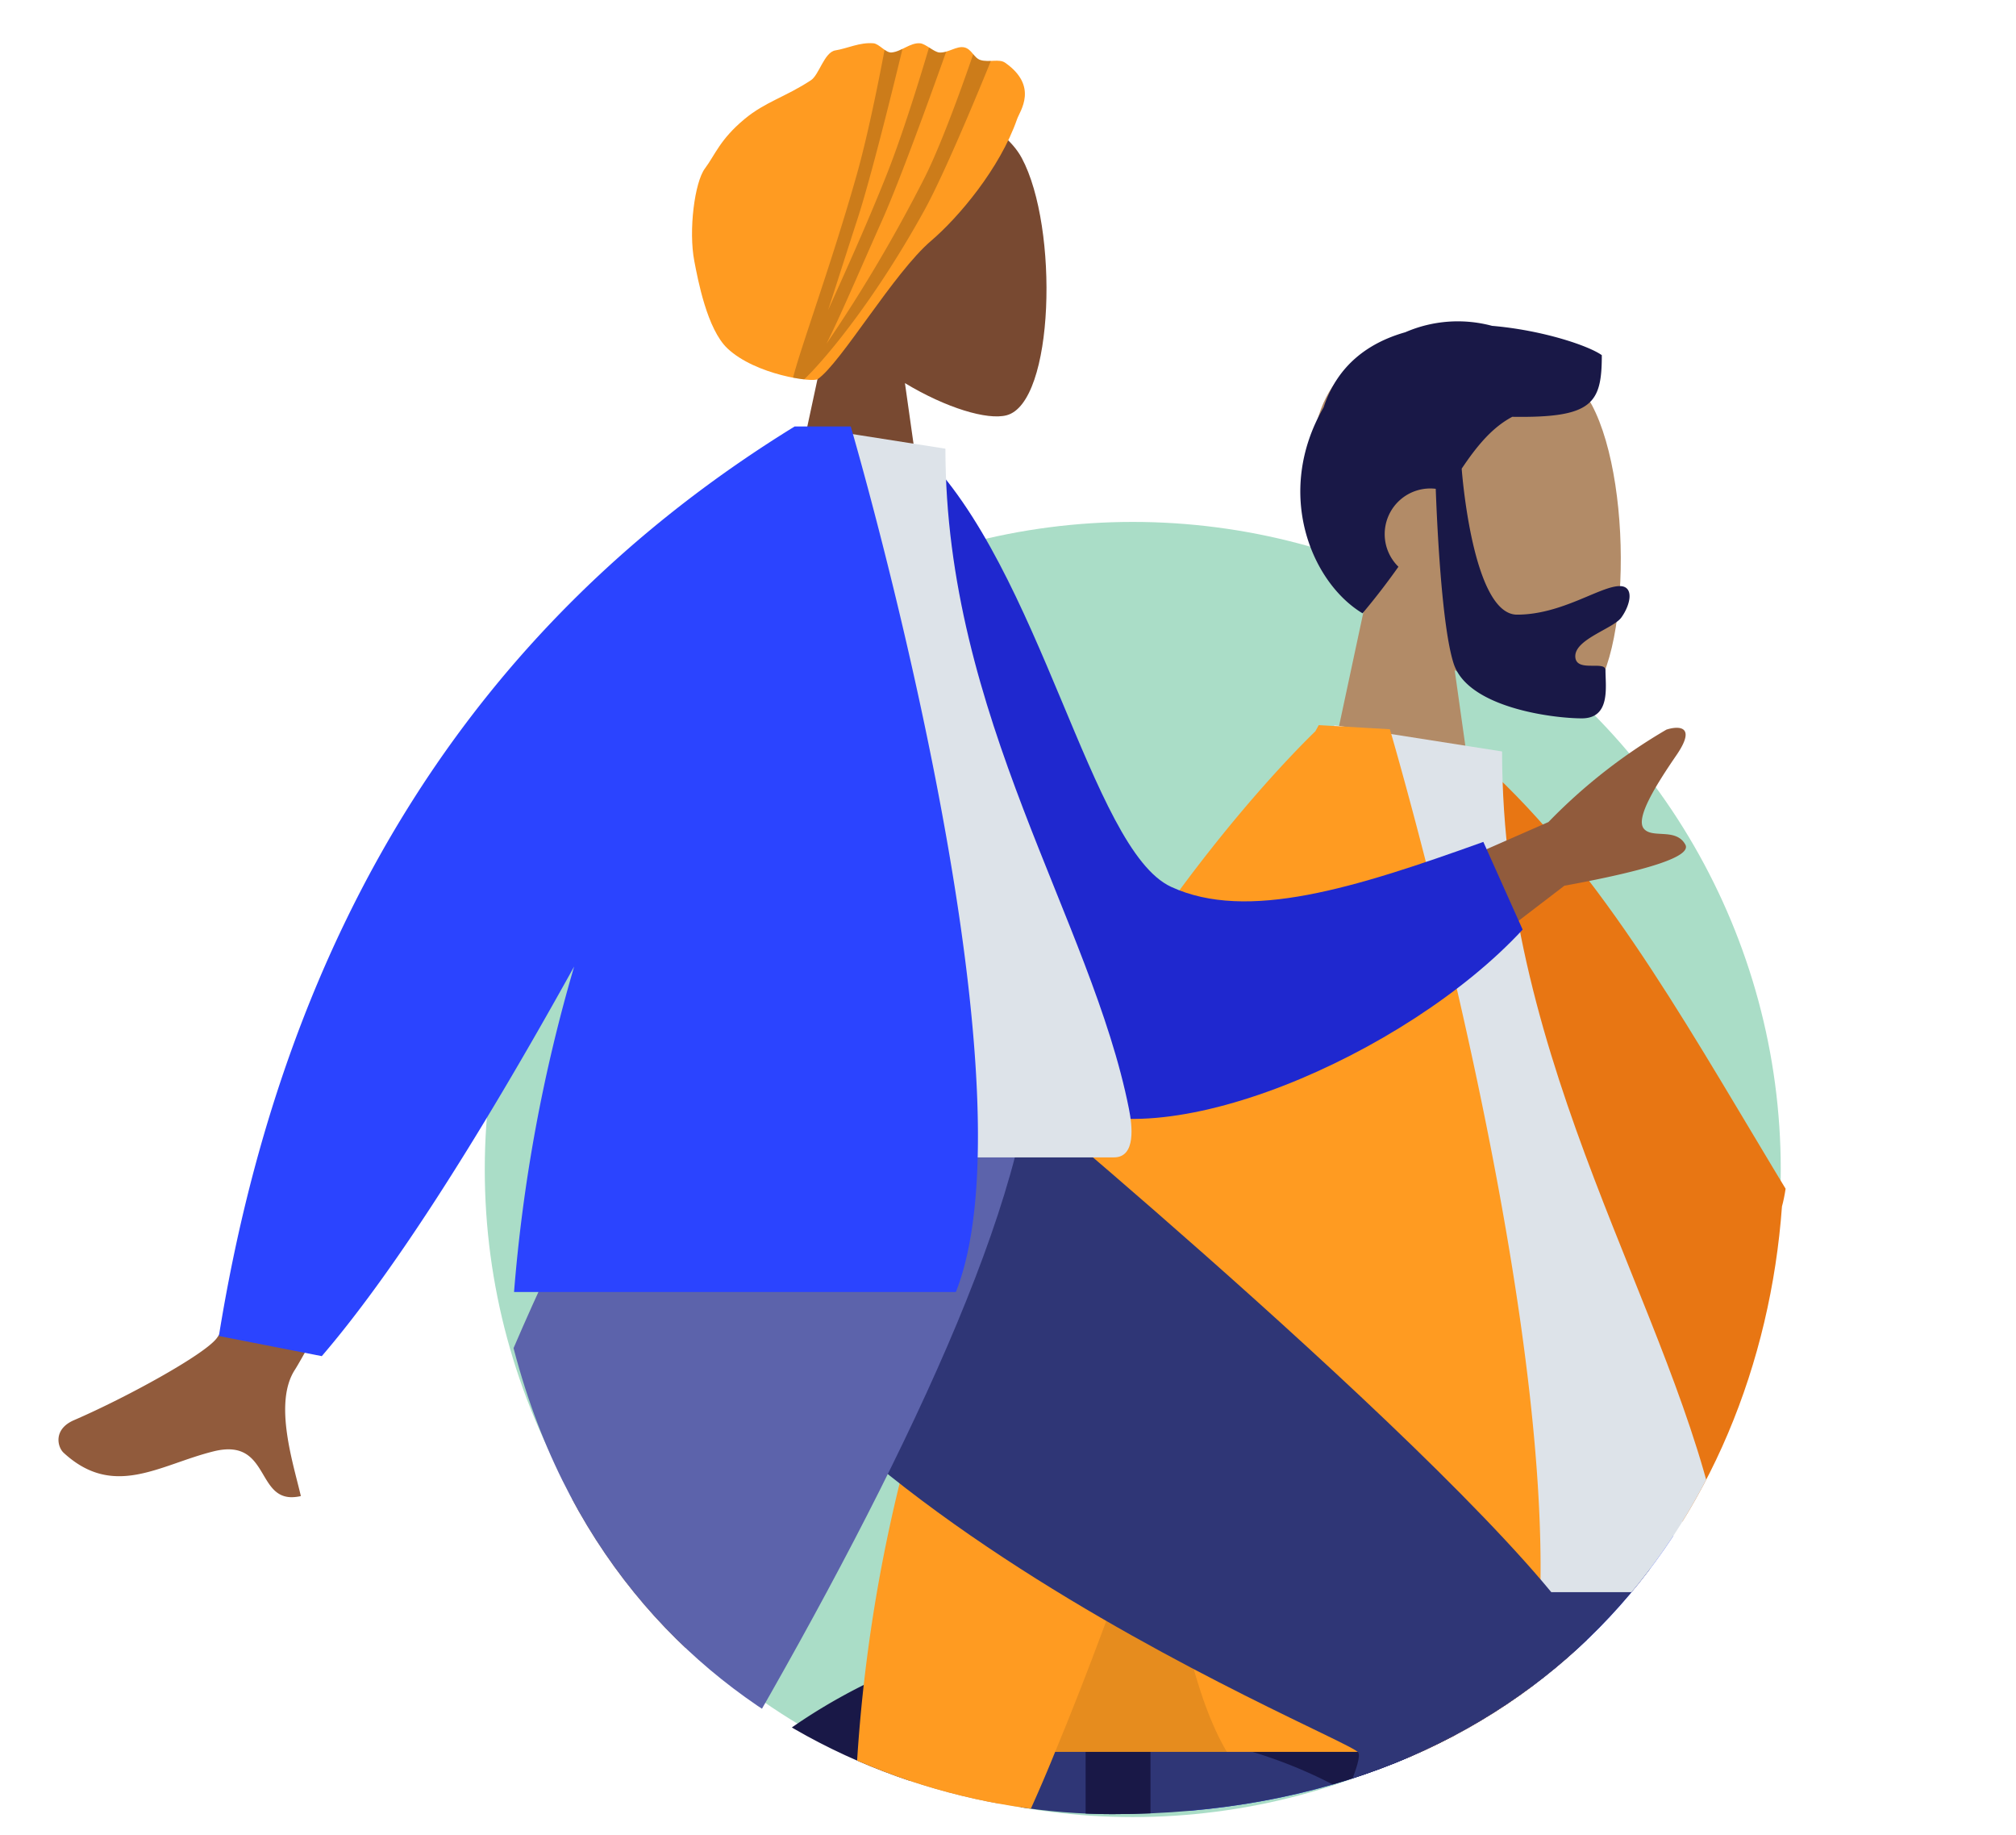 <svg xmlns="http://www.w3.org/2000/svg" xmlns:xlink="http://www.w3.org/1999/xlink" width="298.342" height="271.444" viewBox="0 0 248.618 226.203">
  <defs>
    <clipPath id="clip-path">
      <path id="Mask" d="M153.949,283.122c52.9,0,79.77-36.366,82.585-74.929,2.8-9.948,0-54.524,0-65.365,0-63.7-31.8-83.37-95.553-83.37-.255,0-14.5-.016-14.983,0C62.173,61.5-20.671,255.83,35.277,283.122c33.551,16.366,39.859-94.364,41.475-82.023C78.6,262.97,122.7,283.122,153.949,283.122Z" transform="translate(-12.659 -83.855)" fill="none"/>
    </clipPath>
    <clipPath id="clip-path-2">
      <path id="Path" d="M40.091,9.355c.342-.985,2.673-4.036-1.479-6.942-.746-.522-1.979,0-3.047-.331-.8-.248-1.074-1.368-2-1.563-.956-.2-2,.716-3.077.635C29.832,1.1,28.811.073,28.122.018c-1.23-.1-2.347,1.061-3.548,1.135-.7.043-1.5-1.076-2.2-1.135-1.682-.144-3.214.639-4.7.877-1.366.219-2,3.016-3.007,3.677C11.517,6.646,9.043,7.226,6.481,9.355c-3.046,2.531-3.629,4.414-4.891,6.1S-.451,23.083.285,26.891c.434,2.246,1.565,8.381,4.092,10.756,3.459,3.251,10.5,4.214,11.12,3.78,2.893-2.009,9.378-13.119,13.977-17.046C32.857,21.494,37.972,15.455,40.091,9.355Z" transform="translate(0 0)" fill="#ff9b21"/>
    </clipPath>
  </defs>
  <g id="Human" transform="translate(32.882 26.404)">
    <ellipse id="Background" cx="79.912" cy="79.842" rx="79.912" ry="79.842" transform="translate(26.901 37.945)" fill="#aaddc7"/>
    <path id="Mask-2" data-name="Mask" d="M106.57,197.6a79.936,79.936,0,0,0,76.938-58.188c1.938-6.886,31.985-29.591,31.985-37.1C215.493,58.223,150.7,0,106.57,0S-29.518,178.633,9.367,197.6c23.225,11.329,38.46-25.54,41.558-22.537A79.685,79.685,0,0,0,106.57,197.6Z" transform="translate(0.243 0.027)" fill="none"/>
    <g id="Human-2" data-name="Human" transform="translate(-37 -2)" clip-path="url(#clip-path)">
      <g id="A_Human_Standing" data-name="A Human/Standing" transform="translate(37 -12)">
        <g id="Head_Front" data-name="Head/Front" transform="translate(77)">
          <g id="Head" transform="translate(50.58 29.068)">
            <path id="Head-2" data-name="Head" d="M0,68,7.672,32.127C3.394,27.089.5,20.914.981,14,2.376-5.938,30.038-1.553,35.419,8.508s4.742,35.583-2.212,37.381c-2.774.717-8.682-1.039-14.695-4.675L22.286,68Z" transform="translate(0.42 -0.068)" fill="#b28b67"/>
          </g>
          <path id="Hair" d="M18.926,42.244c-1.51-4.566-2.085-17.71-2.225-21.594a5.624,5.624,0,0,0-6.294,5.586A5.612,5.612,0,0,0,12.1,30.261C10.8,32.1,9.343,34.018,7.673,36,1.4,32.231-3.256,21.2,2.877,10.6c1.7-5.191,5.533-7.964,10.066-9.251a16.289,16.289,0,0,1,10.7-.79C29.952,1.1,35.584,3.03,37.181,4.174c0,5.977-1.157,7.751-11.04,7.6-2.428,1.284-4.3,3.494-6.24,6.393.014.193,1.321,18,6.829,18,5.538,0,10.237-3.52,12.667-3.52,1.771,0,1.376,2.219.2,3.864-.969,1.358-5.686,2.666-5.686,4.771,0,1.188,1.189,1.187,2.223,1.184.8,0,1.5,0,1.5.541,0,2.064.656,5.946-2.924,5.946C31.092,48.948,20.706,47.626,18.926,42.244Z" transform="translate(50.476 27.211)" fill="#191847"/>
        </g>
        <g id="Bottom_Skinny_Jeans_1" data-name="Bottom/Skinny Jeans 1" transform="translate(0 175)">
          <path id="Skin" d="M53.513,129.547c-.937-11.827-2.68-52.825-.937-71.9.524-5.737,1.078-11.277,1.635-16.451-16.777,30.07-43.424,72.958-43.424,72.958L0,109.221S12.707,67.313,20.838,50.048C30.12,30.341,38.824,13.465,42.486,7.521,47.325-.331,55.174.711,60.7,4.6c6.725-9.131,23.535-3.086,23.525,4.473C84.2,28.917,66.11,123.137,65.166,129.084c-.514,3.237-3.746,5.289-6.679,5.289C56.029,134.374,53.781,132.935,53.513,129.547Z" transform="translate(178.038 12.369)" fill="#b28b67"/>
          <path id="Leg_Back" data-name="Leg Back" d="M.036,104.857,4.8,9.687C8.247-6.768,37.494.88,37.485,9.7c-.02,20.022-12.014,89.183-12.02,95.148Z" transform="translate(214.639 7.529) rotate(20)" fill="#1f28cf"/>
          <path id="Leg_Front" data-name="Leg Front" d="M158.3,28.061c0,24.887-10.9,83.387-10.9,88.867l-26.4-.891s6.921-76.293,5.838-76.81c-1.626-.775-66.64,9.008-86.139,9.747C12.576,50.039.944,32.77,0,0H54.465s69.859,8.348,91.828,11.612C155.7,13.01,158.3,21.205,158.3,28.061Z" transform="translate(104.907 0.235)" fill="#2b44ff"/>
          <g id="Left_Shoe" data-name="Left Shoe" transform="translate(179.901 95.119) rotate(14)">
            <path id="Seat" d="M22.651,40H16A16,16,0,0,1,0,24V16A16,16,0,0,1,16,0h6.651a16,16,0,0,1,16,16v8a16,16,0,0,1-16,16ZM11.363,9.032a4,4,0,0,0-4,4V26.968a4.005,4.005,0,0,0,4,4H27.289a4,4,0,0,0,4-4V13.032a4,4,0,0,0-4-4Z" transform="translate(11.306 0)" fill="#c5cfd6"/>
          </g>
          <g id="Right_Shoe" data-name="Right Shoe" transform="translate(228 104)">
            <path id="shoe" d="M4.19,4.74A1.873,1.873,0,0,0,1.788,6L0,12.31a60.3,60.3,0,0,0,.844,7.4h52.83S55.733,12.9,51.3,12.353s-7.371-.981-7.371-.981L19.37.413a.936.936,0,0,0-1.247.5L16.545,4.745S12.437,6.664,9.869,6.664Z" transform="translate(0.937 17.795)" fill="#e4e4e4"/>
          </g>
          <rect id="Base" width="50" height="6" rx="3" transform="translate(229 142)" fill="#2f3676"/>
          <path id="Seat-2" data-name="Seat" d="M10,0h99a10,10,0,0,1,10,10V55a0,0,0,0,1,0,0H4a4,4,0,0,1-4-4V10A10,10,0,0,1,10,0Z" transform="translate(93 6)" fill="#2f3676"/>
          <path id="Wheel_Stuff" data-name="Wheel Stuff" d="M0,0H2.055A9.37,9.37,0,0,1,11.3,7.858L31.847,133.15H21.838" transform="translate(202.32 5.626)" fill="#2f3676"/>
          <ellipse id="Front_Wheel" data-name="Front Wheel" cx="16.5" cy="17" rx="16.5" ry="17" transform="translate(213 124)" fill="#191847"/>
          <g id="Wheel" transform="translate(33.72 13.127)">
            <path id="Wheel-2" data-name="Wheel" d="M71,143a70.128,70.128,0,0,1-27.636-5.619,70.851,70.851,0,0,1-12.06-6.592,71.734,71.734,0,0,1,0-118.578,70.85,70.85,0,0,1,12.06-6.592,70.775,70.775,0,0,1,55.273,0,70.853,70.853,0,0,1,12.06,6.592,71.734,71.734,0,0,1,0,118.578,70.852,70.852,0,0,1-12.06,6.592A70.131,70.131,0,0,1,71,143ZM71,13.171a57.211,57.211,0,0,0-22.545,4.584,57.8,57.8,0,0,0-9.839,5.378,58.52,58.52,0,0,0,0,96.734,57.8,57.8,0,0,0,9.839,5.378,57.738,57.738,0,0,0,45.091,0,57.8,57.8,0,0,0,9.839-5.378,58.52,58.52,0,0,0,0-96.734,57.8,57.8,0,0,0-9.839-5.378A57.213,57.213,0,0,0,71,13.171Z" transform="translate(0.28 -0.127)" fill="#191847"/>
            <rect id="Wheel_Stuff-2" data-name="Wheel Stuff" width="8" height="123" transform="translate(67.28 9.873)" fill="#191847"/>
            <rect id="Wheel_Stuff-3" data-name="Wheel Stuff" width="7.564" height="123.711" rx="2" transform="translate(112.251 24.851) rotate(45)" fill="#191847"/>
            <rect id="Wheel_Stuff-4" data-name="Wheel Stuff" width="7" height="124" rx="2" transform="translate(133.28 67.873) rotate(90)" fill="#191847"/>
            <rect id="Wheel_Stuff-5" data-name="Wheel Stuff" width="7.431" height="123.703" rx="2" transform="translate(117.549 112.372) rotate(135)" fill="#191847"/>
          </g>
        </g>
        <g id="Body_Long_Sleeve_1" data-name="Body/Long Sleeve 1" transform="translate(52.999 77)">
          <path id="Skin-2" data-name="Skin" d="M1.149,81.374C.1,80.729-1.041,78.3,1.725,76.4c6.892-4.73,16.824-13.01,18.166-15.736C22.635,55.09,31.983.758,31.983.758L51.556.835S33.428,59.421,31.983,63.006c-2.167,5.377,2.419,13.567,4.38,17.968-3.091,1.385-4.528-.383-6.1-2.151-1.676-1.884-3.508-3.769-7.665-1.832C17.277,79.469,12.878,83.4,7.634,83.4A12.157,12.157,0,0,1,1.149,81.374ZM169.682,28.627,140.095,16.345,146.7,0l29.878,21.964a80.353,80.353,0,0,1,20.31,8.171c1.285,1.171,2.837,3.544-2.489,3.134s-10.947-.6-11.682,1.217,2.489,3.993,1,6.447a.706.706,0,0,1-.648.35Q180.445,41.283,169.682,28.627Z" transform="translate(0 86.465)" fill="#b28b67"/>
          <path id="Coat_Back" data-name="Coat Back" d="M0,2.092,7.948,0C40.15,23.271,56.8,71.931,95.8,95.068L87.924,106.8C23.574,104.48,2.488,45.194,0,2.092Z" transform="matrix(0.996, 0.087, -0.087, 0.996, 87.791, 2.916)" fill="#e87613"/>
          <path id="Shirt" d="M0,106.9H71.666c3.275,0,2.658-4.734,2.184-7.122C68.387,72.2,47.059,42.488,47.059,3.245L26.388,0C9.289,27.529,3.377,61.422,0,106.9Z" transform="translate(52.301 0)" fill="#dde3e9"/>
          <path id="Coat_Front" data-name="Coat Front" d="M.1,149.572C-2.525,64.779,49.806,10.954,56.909,4.05c.139-.254.279-.507.417-.756l.355.02.022-.02.026.023L66.1,3.8S93.954,98.286,81.465,129.881H24.82a180.02,180.02,0,0,1-9.355,19.691Z" transform="translate(19.422 -3.294)" fill="#ff9b21"/>
          <path id="Shade" d="M21.171,34.268H0C3.883,24.933,8.166,13.4,12.73,0c1.9,16.518,4.74,28.047,8.441,34.267Z" transform="translate(44.243 92.318)" fill="rgba(0,0,0,0.1)"/>
        </g>
      </g>
      <g id="Human-3" data-name="Human" transform="translate(-7.659 -36.648)">
        <g id="Head_Front-2" data-name="Head/Front" transform="translate(64.879)">
          <g id="Head-3" data-name="Head" transform="translate(42.725 24.506)">
            <path id="Head-4" data-name="Head" d="M0,57.707,6.537,27.264C2.892,22.989.424,17.749.836,11.878,2.024-5.04,25.595-1.318,30.179,7.22s4.04,30.2-1.885,31.723c-2.363.609-7.4-.882-12.521-3.968l3.216,22.732Z" transform="translate(0 0)" fill="#784931"/>
          </g>
          <g id="Turban" transform="translate(32.24 17.563)">
            <path id="Path-2" data-name="Path" d="M40.091,9.355c.342-.985,2.673-4.036-1.479-6.942-.746-.522-1.979,0-3.047-.331-.8-.248-1.074-1.368-2-1.563-.956-.2-2,.716-3.077.635C29.832,1.1,28.811.073,28.122.018c-1.23-.1-2.347,1.061-3.548,1.135-.7.043-1.5-1.076-2.2-1.135-1.682-.144-3.214.639-4.7.877-1.366.219-2,3.016-3.007,3.677C11.517,6.646,9.043,7.226,6.481,9.355c-3.046,2.531-3.629,4.414-4.891,6.1S-.451,23.083.285,26.891c.434,2.246,1.565,8.381,4.092,10.756,3.459,3.251,10.5,4.214,11.12,3.78,2.893-2.009,9.378-13.119,13.977-17.046C32.857,21.494,37.972,15.455,40.091,9.355Z" transform="translate(0 0)" fill="#ff9b21"/>
            <g id="Turban-2" data-name="Turban" transform="translate(0 0)" clip-path="url(#clip-path-2)">
              <path id="Shade-2" data-name="Shade" d="M8.064,17.4C9.968,10.656,11.82.245,11.82.245L14.158,0s-3.871,16.316-6,22.85c-1.44,4.416-2.613,8.157-3.622,11.219,2.077-4.6,4.748-10.494,7.164-16.543C14.3,11.018,17.228.858,17.228.858H19.58s-5.556,15.822-8.359,22.1c-3,6.728-5.164,11.838-6.884,15.269a185.8,185.8,0,0,0,12.04-20.364C19.063,12.6,22.7,1.734,22.7,1.734l2.188.936s-5.512,13.746-8.517,19.172C9.845,33.632,3.61,40.746,1.431,42.765c-.377.349-.5.431-.413.252a.086.086,0,0,1-.066-.054,5.721,5.721,0,0,1-.459.609c-.174.2-.3.294-.379.294C-.825,43.867,4.247,30.923,8.064,17.4Z" transform="translate(12.247 -1.167)" fill="rgba(0,0,0,0.2)"/>
            </g>
          </g>
        </g>
        <g id="Bottom_Skinny_Jeans_1-2" data-name="Bottom/Skinny Jeans 1" transform="translate(0 147.826)">
          <path id="Leg" d="M82.277.034C67.159,12.361,72.957,120.5,71.948,121.859c-.673.907-71.892,15.416-71.892,15.416l2.053,8.37s83.313-4.1,88.167-10.286c6.949-8.854,17.144-99.057,17.144-99.057Z" transform="matrix(0.574, -0.819, 0.819, 0.574, 45.07, 67.378)" fill="#b28b67"/>
          <path id="Pant" d="M.055,133.99l3.616,13.481c41.405,4.773,68.7-1.1,78.3-10.24S99.16,38.443,99.16,38.443L72.263.03C36.275,27.182,57.77,116.124,56.851,118.158S34.1,121.793.055,133.99Z" transform="matrix(0.574, -0.819, 0.819, 0.574, 49.876, 59.225)" fill="#2f3676"/>
          <g id="Right_Show" data-name="Right Show" transform="translate(159.479 124.944) rotate(20)">
            <path id="shoe-2" data-name="shoe" d="M4.474,5.033A2,2,0,0,0,1.908,6.381L0,13.106A64.242,64.242,0,0,0,.9,21H57.3s2.2-7.268-2.538-7.848-7.87-1.047-7.87-1.047L20.68.419a1,1,0,0,0-1.332.532L17.663,5.039s-4.385,2.046-7.127,2.046Z" transform="translate(1 19)" fill="#e4e4e4"/>
          </g>
          <path id="Leg-2" data-name="Leg" d="M81.181,0,40.239,98.2,0,181.226H9.494L113.363,0Z" transform="translate(21.676)" fill="#997659"/>
          <g id="Left_Shot" data-name="Left Shot" transform="translate(18.989 157.312)">
            <path id="shoe-3" data-name="shoe" d="M3.539,4.048A1.583,1.583,0,0,0,1.51,5.114L0,10.43A50.741,50.741,0,0,0,.713,16.67H45.339s1.739-5.746-2.008-6.2S37.1,9.639,37.1,9.639L16.362.4a.791.791,0,0,0-1.054.421L13.975,4.053S10.506,5.67,8.337,5.67Z" transform="translate(0.791 14.95)" fill="#e4e4e4"/>
          </g>
          <path id="Pant-2" data-name="Pant" d="M0,163.979l21.1,3.953C37.406,143.972,105.668,45.733,113.152,0H66.189C41.2,33.06,15.548,139.623,0,163.979Z" transform="translate(25.31 0)" fill="#5c63ab"/>
        </g>
        <g id="Body_Long_Sleeve_1-2" data-name="Body/Long Sleeve 1" transform="translate(17.407 64.822)">
          <path id="Skin-3" data-name="Skin" d="M25.152,91.911c-1.079-1.813-2.305-3.625-6.031-2.7-6.648,1.65-12.286,5.883-18.485.174-.762-.7-1.32-2.9,1.279-4.021,6.474-2.8,16.039-8.053,17.59-10.091q3.173-4.17,19.666-47.6l16.214,3.214Q30.927,76.422,29.152,79.155c-2.662,4.1-.178,11.61.739,15.566a5,5,0,0,1-1.129.141C26.811,94.862,26.03,93.387,25.152,91.911ZM155.077,24.2l28.669-12.579A67.933,67.933,0,0,1,198.3.223c1.4-.445,3.788-.579,1.238,3.141s-5.063,7.748-4.045,9.051,3.969-.135,5.135,1.985q1.166,2.121-14.921,5.073L164.231,35.92Z" transform="translate(1.582 37.154)" fill="#915b3c"/>
          <path id="Coat_Back-2" data-name="Coat Back" d="M0,1.764,6.713,0c16.1,13.089,25.186,47.125,35.48,50.835,9.732,3.508,22.625-1.839,37.892-8.87l5.769,10.352C72.888,69.049,43.524,84.8,30.5,78.412,9.69,68.206,1.4,25.973,0,1.764Z" transform="matrix(0.996, 0.087, -0.087, 0.996, 101.187, 2.458)" fill="#1f28cf"/>
          <path id="Shirt-2" data-name="Shirt" d="M0,90.119H60.537c2.766,0,2.245-3.991,1.845-6-4.615-23.241-22.63-48.295-22.63-81.378L22.29,0C7.847,23.208,2.852,51.782,0,90.119Z" transform="translate(71.209)" fill="#dde3e9"/>
          <path id="Coat_Front-2" data-name="Coat Front" d="M0,112.141Q12.26,36.171,71.009,0h6.914s23.514,80.084,12.965,106.719H36.4a198.6,198.6,0,0,1,7.413-40.132Q25.3,99.948,12.689,114.624Z" transform="translate(21.363)" fill="#2b44ff"/>
        </g>
      </g>
    </g>
  </g>
</svg>
